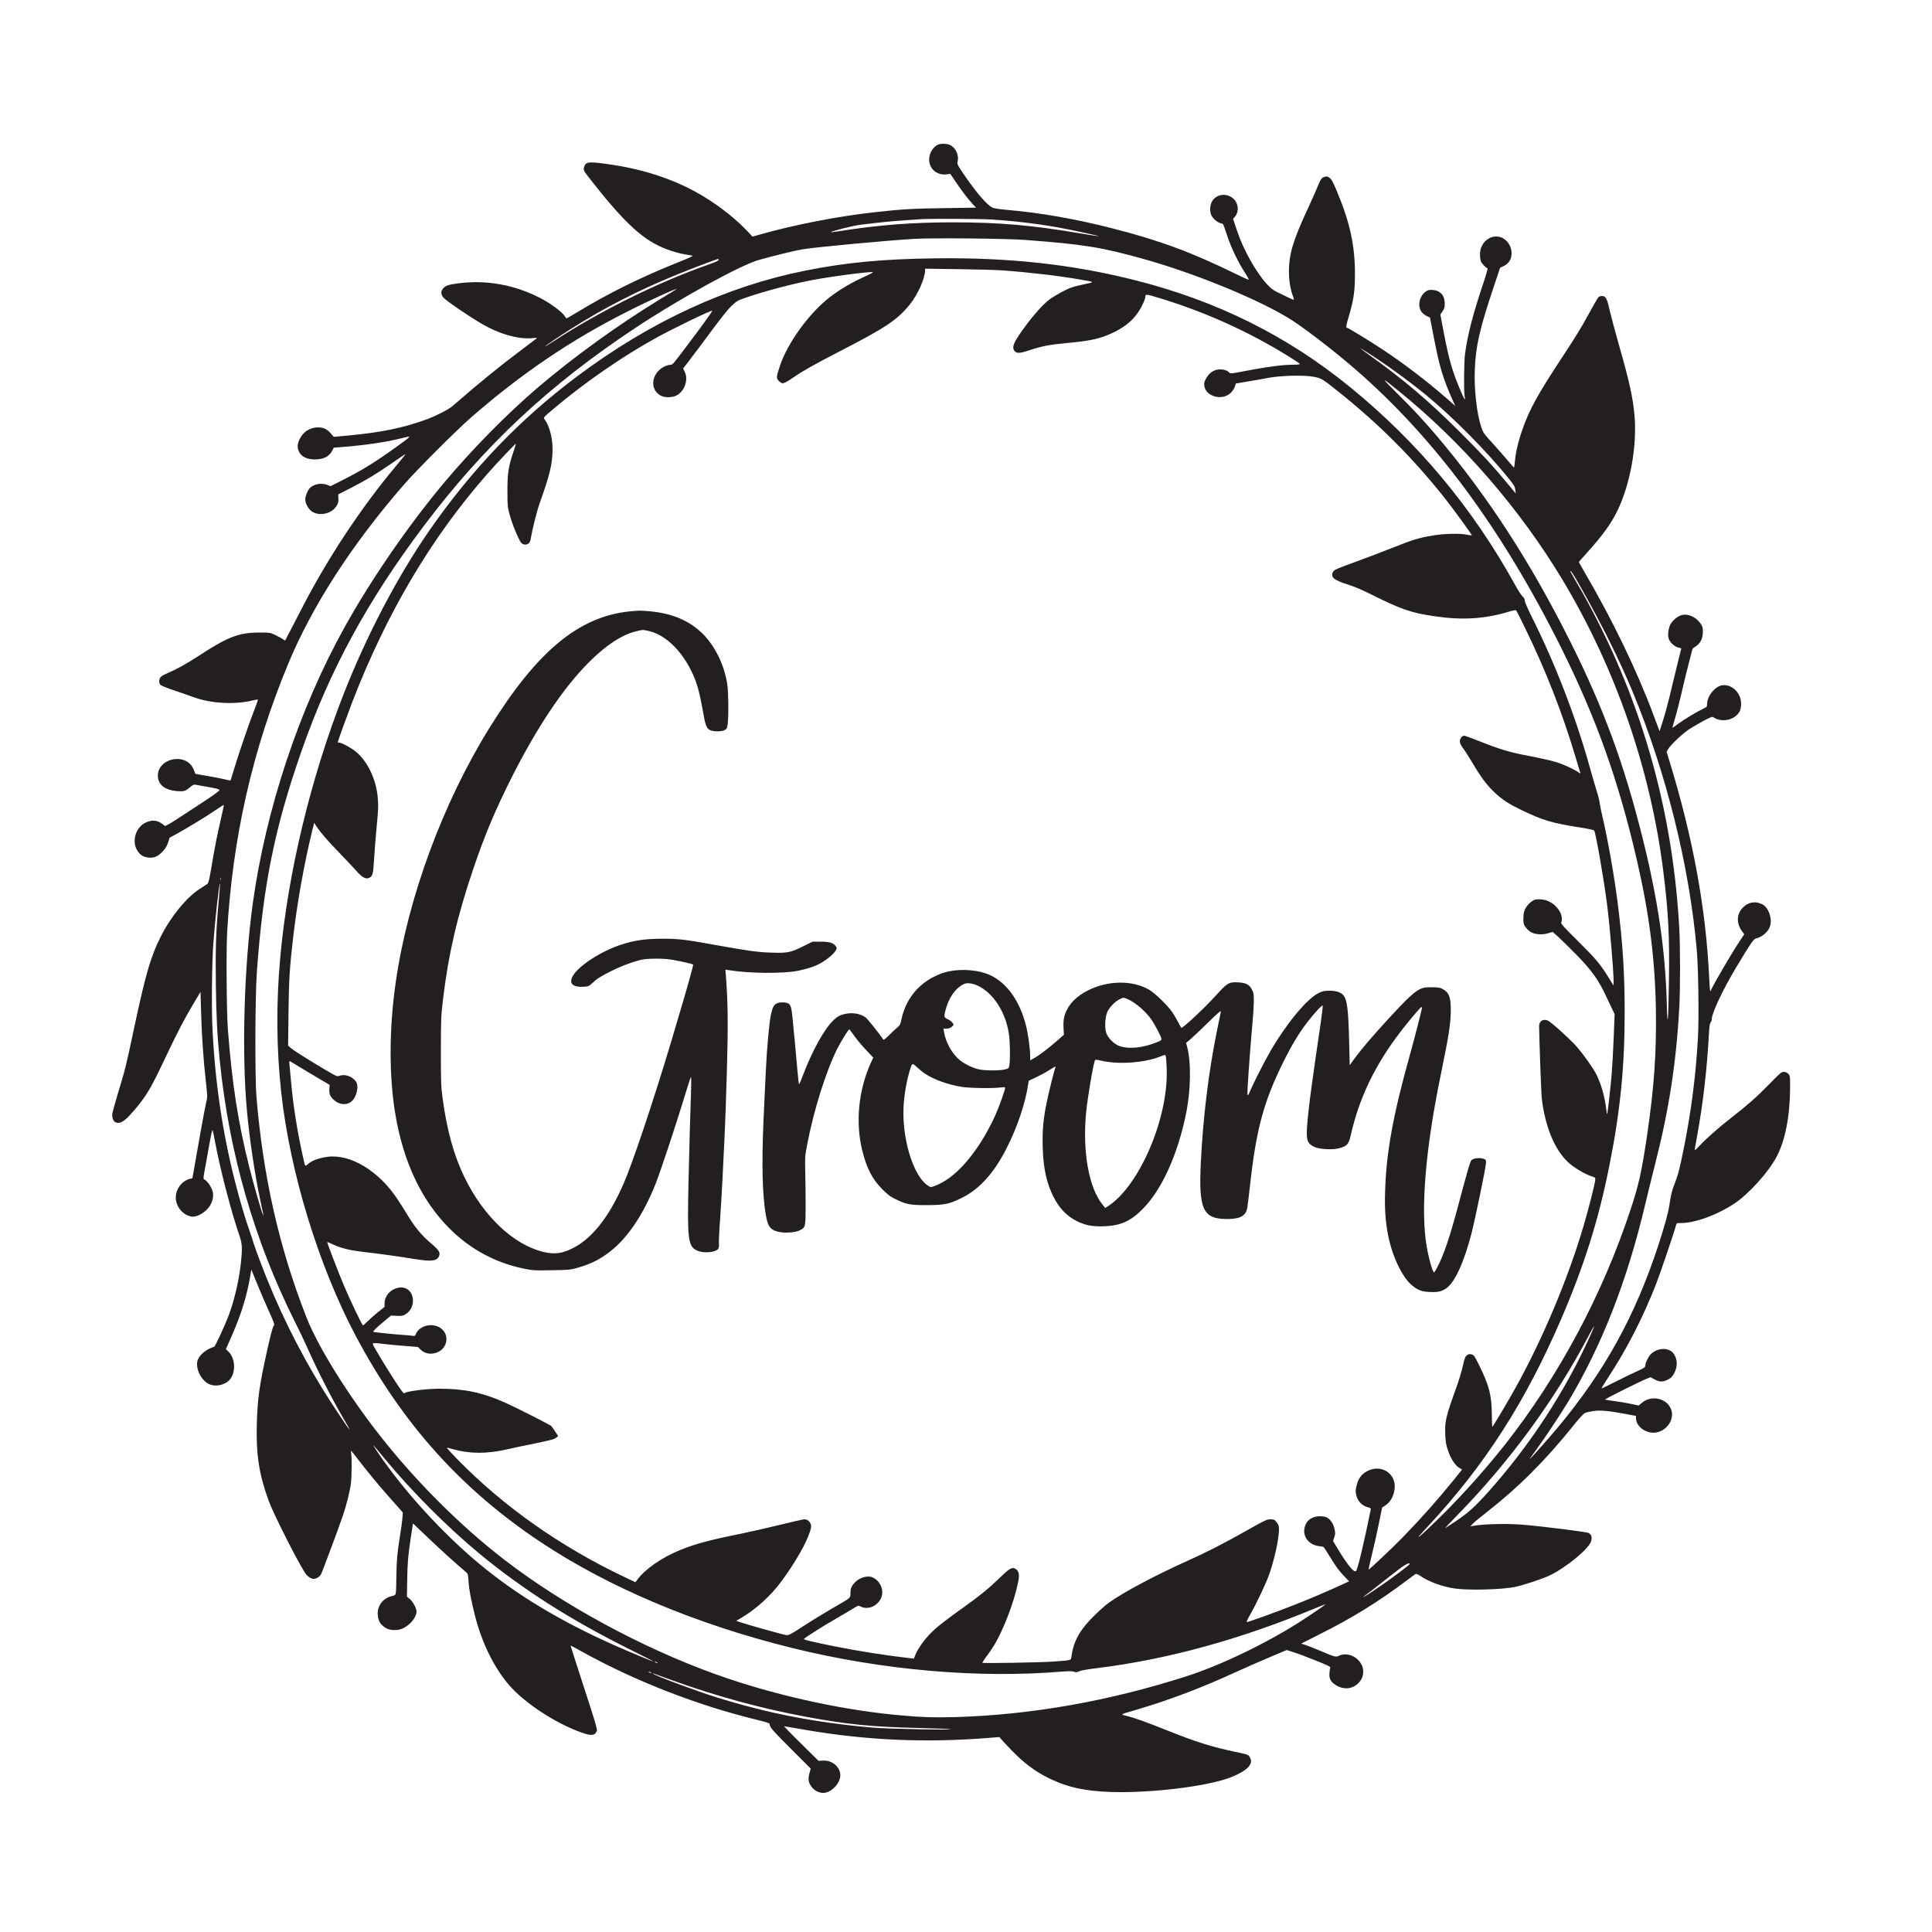 <?xml version="1.0" encoding="utf-8"?>
<!-- Generator: Adobe Illustrator 25.0.1, SVG Export Plug-In . SVG Version: 6.00 Build 0)  -->
<svg version="1.1" id="Layer_1" xmlns="http://www.w3.org/2000/svg" xmlns:xlink="http://www.w3.org/1999/xlink" x="0px" y="0px"
	 viewBox="0 0 2500 2500" style="enable-background:new 0 0 2500 2500;" xml:space="preserve">
<style type="text/css">
	.st0{fill:#231F20;}
</style>
<path transform="translate(0,2500) scale(0.1,-0.1)" class="st0" d="M12140,23129c-35-14-69-48-91-91
	c-79-154,32-316,202-294l46,6l59-87c85-126,163-230,222-294l52-56l-398-6c-423-6-555-13-912-53c-477-52-1060-166-1494-291l-88-25
	l-77,81c-139,146-324,294-531,423c-338,211-742,354-1195,424c-311,47-353,45-375-22c-9-27-8-40,3-63c8-16,104-139,212-273
	c381-467,602-651,905-752c95-31,142-42,264-61c36-6,24-12-205-104c-466-188-878-393-1273-633c-71-43-132-78-135-78s-13,13-23,29
	c-27,49-185,166-308,230c-339,175-695,241-1059,196c-139-17-178-31-209-70s-28-78,9-119c33-38,323-237,483-330
	c235-139,488-211,671-191c40,5,57,4,50-3c-5-5-103-79-216-164c-271-203-530-414-874-713c-51-44-202-122-325-168
	c-301-112-600-174-1028-213l-183-17l-36,42c-48,57-99,81-170,81c-99-1-187-56-232-145c-35-70-38-115-11-171c31-64,103-99,205-99
	c114,1,185,37,225,115l19,37l88,7c320,25,594,65,792,116c138,35,140,38-87-125c-288-206-444-301-741-449l-93-47l-39,15
	c-78,32-182,13-231-41c-28-30-58-105-58-144c0-59,47-138,99-166c100-53,244-17,303,76c24,38,29,55,27,99l-3,54l165,84
	c217,113,329,181,534,323c94,65,171,117,173,116c2-2-54-72-125-157c-443-528-875-1179-1203-1813c-45-88-116-224-157-303l-74-142
	l-29,20c-16,11-59,35-97,53c-67,31-71,32-208,32c-268-1-405-54-795-309c-152-99-274-166-397-219c-34-14-71-35-82-46
	c-27-27-28-82-2-105c11-10,91-42,178-71s202-69,256-89c215-79,532-96,753-40c36,9,68,14,71,11s-22-75-56-160
	c-69-178-200-562-256-752c-21-71-40-132-41-134c-2-2-35,4-74,14c-40,10-142,30-227,44l-155,27l-20,52c-36,96-131,151-243,139
	c-143-15-239-120-220-243c14-97,100-158,237-170c97-8,116-3,174,47c36,31,52,39,73,35c14-3,67-13,116-21c173-30,195-36,195-50
	c0-8-88-72-195-142s-265-174-350-229c-86-56-158-97-161-92c-4,5-27,23-52,39c-62,39-127,40-203,2c-128-65-177-247-99-364
	c35-54,75-78,140-86c73-9,129,16,189,84c35,39,55,73,67,114l18,59l85,46c131,71,383,224,506,308c60,41,111,73,112,72
	c2-2-15-79-36-172c-52-226-85-390-125-635c-27-161-38-207-53-217c-10-7-54-36-98-64c-168-106-373-357-503-614
	c-131-259-198-489-347-1189c-107-504-109-511-205-830c-38-126-72-249-76-272c-7-48,9-98,37-113c58-32,121,7,240,146
	c163,192,215,278,404,677c158,335,253,517,379,727l81,135l7-255c8-298,30-624,62-905c22-196,22-202,4-271c-9-39-43-214-74-390
	c-78-447-103-589-104-590c0-1-15-5-34-8c-18-4-52-20-75-36c-87-64-126-172-97-271c26-90,98-160,185-180c77-17,204,57,254,150
	c41,75,46,144,15,212c-26,55-60,98-92,116c-17,9-17,16,8,149c14,76,40,222,58,323c21,117,35,177,40,165c4-11,17-71,28-134
	c67-363,209-913,325-1249c30-89,32-165,10-354c-25-215-83-462-150-643c-55-147-179-416-194-421c-99-31-185-100-211-168
	c-38-99,37-263,143-314c78-38,189-19,256,42c96,88,93,287-6,381l-30,28l80,181c121,277,195,519,237,776l12,74l73-179
	c40-99,108-258,152-355c78-173,79-176,62-200c-11-14-43-138-78-294c-105-472-129-646-138-980c-10-392,30-646,154-985
	c59-163,358-756,470-933c27-42,76-77,111-77c36,0,80,27,97,60s226,593,281,755c45,131,90,309,104,413c12,92,15,339,4,398
	c-8,46-12,51,101-96c122-157,258-322,384-464c58-65,124-138,145-163l39-45l-6-76c-3-42-18-147-32-232c-35-214-44-325-46-535
	c0-99-4-191-8-205c-5-18-16-26-44-32c-113-23-191-117-189-228c1-93,36-150,117-193c53-27,143-27,205,0c95,43,180,146,180,219
	c0,43-46,129-88,164l-36,29l3,198c3,236,12,340,48,574l27,176l196-186c172-164,373-346,481-436c36-30,36-30,42-130
	c6-99,31-234,82-436c87-348,243-668,436-896c199-235,608-504,947-623c127-45,176-39,196,27c5,16-28,130-103,360
	c-139,428-239,738-237,740c1,1,71-37,156-84c686-379,1477-687,2246-875c157-39,174-45,174-64c0-33,42-81,296-335l235-235l-17-61
	c-20-74-14-116,26-172c36-50,95-81,153-81c89,0,194,94,217,194c26,117-86,232-219,224l-59-3l-158,156c-88,85-188,186-224,223l-65,69
	l35-6c19-3,141-24,270-46c774-131,1533-164,2333-100l147,12l77-84c238-262,421-395,692-505c209-85,461-124,806-124
	c527,0,1180,90,1440,199c201,84,278,168,229,250c-22,37-17,35-189,72c-313,67-504,127-865,271c-274,110-441,170-539,194
	c-88,21-97,15,137,84c415,122,840,284,1277,485c105,48,295,132,423,186l233,98l92-30c51-16,179-64,285-107c151-60,191-80,186-92
	c-4-8-9-40-11-70c-6-73,17-115,86-157c99-60,207-51,284,24c47,45,67,91,67,155c0,150-180,267-314,203c-42-20-46-19-245,65
	c-75,31-160,65-190,75l-53,17l233,118c428,214,764,422,1129,697c58,43,111,82,117,86c8,5,31-5,59-23c111-77,289-142,449-165
	c182-26,610-15,782,21c104,21,354,104,446,148c215,103,511,348,537,445c13,51,4,82-32,104c-22,14-568,83-848,107
	c-210,18-523,10-655-16l-30-6l35,37c19,20,100,87,180,149c402,313,759,669,1117,1116c83,104,134,158,156,168c17,7,67,18,110,24
	c91,12,198,2,410-38l137-26v-29c0-105,121-197,244-187c141,12,251,156,216,284c-44,157-255,212-385,101l-40-34l-110,23
	c-61,13-158,29-217,36c-60,7-108,15-108,19c0,8,464,240,537,268l52,20l43-24c71-39,110-41,173-10c45,21,61,37,85,78
	c50,88,50,186-2,260c-61,86-214,81-300-10c-32-34-67-108-68-143c0-23-12-31-107-74c-60-27-186-88-282-137s-176-87-178-85
	s39,68,91,148c236,360,441,759,614,1198c55,141,229,652,258,760c9,32,13,35,44,34c181-8,482,99,714,253c186,124,438,403,544,602
	c112,211,173,520,176,888c1,158,0,162-23,187c-17,18-35,26-59,26c-30,0-48-15-190-161c-157-161-280-270-486-430
	c-153-118-340-283-413-364c-35-39-63-63-63-55s13,87,30,176c78,427,128,859,155,1346c5,82,11,121,21,129c8,6,14,24,14,40
	c0,78,142,380,312,664c186,311,230,375,258,381c76,15,154,80,181,150c37,97-12,248-94,291c-84,43-169,34-237-25
	c-100-85-109-216-23-329l24-32l-51-77c-104-153-345-565-383-654c-9-20-12,10-19,145c-41,911-211,1841-519,2838l-33,108l19,34
	c26,50,187,202,271,258c40,26,123,74,185,108c88,47,117,58,129,49c104-75,277-39,338,69c25,44,29,126,10,182
	c-45,134-189,203-291,140c-77-47-136-142-137-217c0-37-3-42-37-58c-87-41-256-142-329-196c-43-33-79-58-81-56c-2,1,8,41,22,87
	c32,105,74,271,119,468c19,83,54,222,77,310l41,159l44,30c61,43,88,100,89,184c0,58-4,72-30,110c-65,92-174,136-259,104
	c-49-19-108-71-131-116c-24-47-36-126-25-173c11-52,71-111,127-126l39-11l-57-232c-31-128-76-312-99-408s-61-233-84-303l-41-129
	l-84,224c-213,569-530,1225-880,1822c-44,76-81,141-81,143c0,3,40,48,88,101c222,245,334,400,418,577c162,344,248,829,215,1213
	c-21,244-65,439-211,952c-45,157-95,346-112,420c-32,146-50,180-98,180c-14,0-34-6-43-12c-9-7-69-110-133-228
	c-77-144-187-323-334-545c-321-485-434-691-523-952c-53-152-85-294-94-405c-3-43-9-78-12-77c-3,0-41,42-84,94
	c-43,51-131,151-195,222c-110,119-119,133-145,208c-56,166-94,495-83,740c12,309,62,527,242,1065l85,255l51,25
	c178,87,97,380-104,380c-83,0-163-61-194-149c-17-48-17-134,0-174c12-30,60-80,85-89c5-1-23-100-63-218c-125-372-192-631-228-885
	c-14-99-18-483-5-555c12-65-4-43-57,83c-103,243-146,392-212,735l-46,243l29,41c23,35,28,51,28,103c0,102-58,166-155,173
	c-45,3-61,0-90-20c-83-57-111-190-55-263c15-21,46-45,68-55l41-18l47-244c77-400,119-540,253-841l27-59l-113,99
	c-254,221-545,444-823,628c-171,113-452,285-467,285c-14,0-9,30,31,165c57,194,75,316,74,530c0,368-63,659-227,1054
	c-62,150-76,174-111,197c-20,13-30,14-59,4c-38-12-43-20-114-190c-23-52-62-140-87-195c-137-292-206-472-235-617
	c-37-181-25-399,31-539c10-27,14-49,9-49s-70,30-144,66c-122,59-142,72-200,135c-144,156-309,451-391,700l-49,147l26,30
	c52,63,45,165-17,227c-83,82-223,68-280-29c-29-49-34-126-11-179c17-41,79-96,117-104c16-3,32-10,37-17c5-6,28-72,52-146
	c48-148,142-345,232-482c32-49,52-88,45-88s-82,34-167,76c-566,278-993,436-1595,589c-486,124-928,201-1361,239
	c-106,9-172,20-193,30c-76,40-213,200-373,436c-83,123-84,126-75,165c17,77-25,170-92,205C12258,23142,12183,23146,12140,23129z
	 M12825,22160c315-20,626-58,910-111c152-28,486-101,482-105c-2-2-109,14-238,36c-619,105-1049,143-1644,143c-526,0-957-33-1460-112
	c-66-10-121-18-123-16c-11,10,281,84,377,96c243,30,426,49,576,58c94,7,190,13,215,15C12039,22171,12684,22169,12825,22160z
	 M13255,21896c774-58,1002-95,1560-252c687-193,1542-549,1920-799c202-134,548-402,807-627c1023-888,1889-2058,2652-3585
	c460-921,750-1733,990-2775c158-684,232-1272,243-1913c9-556-22-1011-112-1624c-73-494-109-654-225-1001
	c-363-1089-922-2132-1613-3010c-303-385-680-796-1022-1114c-141-131-134-115,26,57c735,791,1258,1605,1724,2687
	c295,686,479,1270,620,1975c141,706,198,1276,198,1980c1,495-25,907-89,1410c-43,347-130,838-200,1135c-14,58-29,134-34,170
	s-22,106-39,155c-16,50-55,182-86,295c-183,660-447,1344-756,1962c-51,102-89,190-89,207c0,20-9,37-28,53c-15,12-58,79-96,148
	c-545,990-1262,1850-2136,2561c-814,663-1716,1112-2770,1380c-821,209-1646,299-2610,286c-671-9-1143-54-1665-158
	c-1018-202-2013-663-2949-1363c-751-562-1374-1212-1928-2012c-408-590-808-1355-1105-2114c-424-1085-719-2313-817-3405
	c-54-590-49-1184,14-1750c115-1034,485-2241,965-3145c601-1132,1364-1982,2395-2667c884-588,2012-1062,3250-1368
	c1170-288,2409-396,3500-305c85,7,123,6,148-2c27-10,38-9,65,5c21,11,105,26,237,42c896,110,1842,369,2799,766c90,37,160,64,155,60
	c-24-22-224-158-336-229c-449-286-1033-566-1480-708c-998-318-1990-493-2967-523c-286-8-475-2-791,29c-749,74-1603,267-2325,527
	c-951,342-1973,897-2730,1481c-570,440-1137,1006-1606,1602c-414,526-804,1152-952,1530c-353,897-565,1833-649,2865
	c-20,249-17,1281,5,1595c80,1130,230,1874,578,2870c364,1044,851,1941,1580,2910c785,1043,1619,1824,2744,2569
	c559,371,1352,808,1590,876c160,46,477,124,570,139c159,27,1088,114,1445,135C12061,21923,13010,21914,13255,21896z M9300,21636
	c0-8-47-30-122-56c-669-235-1400-597-2015-996c-62-40-113-72-113-69c0,6,180,129,335,227c422,269,889,508,1375,705
	c173,71,516,201,533,202C9297,21650,9300,21644,9300,21636z M12975,21501c365-27,744-72,1025-122c167-29,167-29,43-54
	c-61-12-140-32-175-44c-69-23-212-101-290-158c-94-69-264-268-395-464c-70-105-85-154-60-193c27-41,65-42,185-2
	c173,57,264,75,497,97c268,25,389,48,520,100c192,77,325,176,410,309c46,72,85,158,85,189c0,32,15,33,92,11
	c632-183,1225-447,1777-790c72-45,131-85,131-91c0-5-43-9-98-9c-138,0-346-29-735-104c-57-10-69-10-79,1c-22,27-67,43-121,43
	c-72,0-135-39-177-112c-25-43-30-61-27-95c15-146,235-205,346-94c20,20,42,55,50,77l13,41l157,27c86,14,206,35,266,47
	c163,30,461,37,580,14c105-20,112-24,310-182c526-418,973-864,1384-1381c114-144,362-484,356-490c-2-2-30,2-62,9
	c-93,19-299,14-447-11c-176-30-257-54-518-159c-123-49-331-128-463-176c-270-99-290-107-305-134c-36-67,8-107,180-161
	c91-28,194-72,324-137c375-188,507-233,806-277c361-53,644-36,951,55c82,24,104,28,111,17c5-7,50-96,99-197
	c275-560,494-1118,669-1706c28-93,53-179,57-189c5-18,4-18-23,1c-52,37-188,100-269,126c-82,26-223,57-451,101
	c-174,34-331,82-554,172c-102,41-193,74-203,74c-28,0-57-37-57-73c0-23,12-49,41-87c23-30,79-119,125-196c105-178,181-280,275-370
	c107-102,188-155,361-238c272-131,393-167,751-223c128-20,181-32,187-43c22-43,124-630,165-950c38-305,85-859,85-1010v-44l-61,98
	c-109,178-168,248-399,477c-172,170-226,229-219,240c16,25,10,93-12,134c-54,102-156,167-264,168c-57,1-71-3-107-29
	c-24-16-56-51-72-77c-24-40-30-61-33-125c-3-66-1-82,19-117c13-21,42-53,66-69c54-38,149-47,236-22l57,17l67-59
	c37-33,144-138,237-233c198-201,287-325,385-534c34-72,73-154,87-184l26-54l-12-301c-6-166-18-380-26-476c-17-196-53-511-59-517
	c-2-2-7,24-11,59c-17,159-66,331-130,458c-40,79-159,247-248,351c-78,91-337,326-379,343c-61,26-112-8-112-72c2-192,27-876,35-942
	c43-355,162-647,331-811c76-74,228-165,323-194c37-12,40-15,37-46c-4-48-84-364-147-579c-198-680-535-1483-888-2115
	c-91-164-279-480-295-497c-4-4-8,66-8,155c-2,255-33,375-167,647c-56,113-65,126-95,134c-27,7-38,5-60-11c-22-17-31-38-53-139
	c-15-65-48-177-74-249c-150-417-161-465-153-648c4-89,11-129,35-197c36-105,92-192,144-223l38-23l-100-125c-205-254-425-502-664-748
	c-123-127-434-421-445-421c-3,0,15,84,41,187c25,104,66,284,90,402l43,213l37,24c68,42,114,123,125,218c25,211-196,336-379,215
	c-59-39-93-91-113-172c-15-58-15-76-4-125c16-74,74-135,144-154c42-11,46-15,42-38c-87-426-166-760-188-787c-23-29-99,59-223,261
	l-76,125l16,48c14,41,15,56,4,106c-14,70-58,133-104,153c-45,18-126,18-173-2c-56-23-91-62-108-121c-35-120,49-234,184-250
	c28-3,54-8,59-12c5-3,48-69,94-145c58-96,108-164,160-219l76-79l-96-45c-157-73-433-191-631-268c-210-83-576-215-596-215
	c-7,0,9,36,38,88c87,150,215,422,258,548c79,235,136,530,116,607c-3,14-18,39-32,56c-22,27-32,31-75,31c-45,0-71-12-292-137
	c-315-178-535-290-787-403c-405-182-818-401-1004-534c-95-68-266-234-336-328c-90-119-135-227-155-370c-7-55,7-51-235-69
	c-170-12-920-25-920-15c0,3,24,39,53,79c30,39,70,98,90,130c123,193,269,571,322,836c19,93,10,141-31,168c-45,29-79,11-198-105
	c-144-140-255-232-451-372c-267-190-389-286-464-366c-80-84-160-199-187-270l-18-46l-60,6c-284,32-651,89-961,151
	c-289,58-406,86-403,96c5,13,248,167,408,259c80,46,179,104,221,130c69,44,77,47,100,34c135-73,310,59,283,214
	c-10,60-50,119-100,148c-38,22-54,26-99,22c-68-6-138-47-179-106c-25-35-30-53-31-102c-1-72,14-59-240-205c-93-54-257-154-363-223
	c-186-120-195-124-235-119c-41,6-522,141-601,169l-39,14l70,42c187,110,376,282,511,465c174,233,329,503,373,649c18,58,19,73,9,99
	c-16,37-46,59-82,59c-15,0-152-31-305-69s-393-92-533-121c-397-80-576-129-775-210c-233-95-454-249-551-385l-22-29l-133,63
	c-839,398-1575,917-2178,1535c-73,76-131,139-129,141c2,3,36-4,74-16c218-63,442-64,709-3c61,14,205,45,320,68c256,53,287,61,316,85
	l22,18l-39,59c-21,32-43,64-49,70c-16,17-470,247-606,307c-292,129-522,177-844,177c-160,0-420-32-445-55c-16-14-25-3-127,152
	c-106,161-274,439-288,476c-8,20,18,22,135,7c41-6,159-17,262-25l186-15l34-34c62-62,160-70,245-21c88,52,117,168,61,252
	c-86,131-320,106-371-40c-5-12-14-16-29-13c-13,3-66,7-118,11c-110,6-393,36-399,41c-8,7,41,55,136,134l93,77l72-4c63-3,79-1,113,19
	c157,92,118,349-54,348c-114-1-214-95-215-203v-48l-85-68c-47-38-108-92-136-120c-27-28-53-51-58-51c-11,0-153,296-241,502
	c-68,158-227,571-222,576c2,1,36-13,77-32c99-46,207-73,359-92c270-32,483-61,695-96c226-36,294-26,319,45c15,42-10,78-119,169
	c-107,90-196,198-287,347c-28,48-89,144-135,214c-241,366-612,590-911,547c-111-16-193-46-251-96c-36-30-31-40-66,121
	c-70,315-122,645-149,950c-9,94-18,191-20,218c-3,26-3,47,1,47c3,0,55-31,117-69c61-38,176-107,256-154l145-85l-3-52
	c-5-64,10-100,59-144c65-59,156-71,217-27c75,53,112,205,66,268c-48,65-138,97-209,73c-35-12-38-10-188,78c-234,139-416,254-449,285
	l-30,27l5,423c5,423,15,589,58,957c53,463,140,950,246,1389l28,114l37-56c52-78,140-179,303-347c77-80,169-177,203-216
	c70-81,118-110,159-97c54,18,62,43,73,238c6,99,19,272,30,385c27,286,27,302,18,416c-18,234-130,470-282,596c-61,51-185,118-218,118
	c-10,0-18,2-18,5c0,11,127,361,189,523c447,1155,1025,2130,1756,2960c118,134,356,385,360,380c2-2-14-55-36-118
	c-60-180-74-274-73-500c0-178,2-203,26-290c28-105,72-221,121-320c26-54,38-67,64-74c45-12,80,12,88,61c24,139,83,375,122,482
	c127,353,163,506,163,687c0,152-41,303-105,391c-16,21-12,24,142,153c396,332,869,658,1298,895c233,129,719,364,731,353
	c4-5-156-227-300-417c-231-305-207-278-253-283c-57-7-127-51-163-100c-78-107-57-237,45-295c51-29,142-31,201-4
	c110,50,167,207,113,312l-20,41l56,71c31,40,104,137,163,216c297,400,345,461,408,522s78,70,170,102c227,80,569,172,840,226
	c238,48,772,119,819,109c9-1-41-29-112-60c-155-70-314-163-437-257c-270-205-555-596-655-898c-47-142-48-157-13-193
	c17-16,38-30,47-30c22,0,70,25,140,75c113,79,263,164,576,326c625,321,771,419,934,622c100,124,195,336,195,436v24l428-6
	C12633,21514,12893,21507,12975,21501z M8740,21249c-8-5-100-61-205-125c-530-323-1113-744-1570-1134c-398-339-847-795-1205-1220
	c-467-556-947-1251-1295-1875c-590-1058-1025-2363-1194-3585c-113-819-145-1938-75-2690c33-361,103-829,174-1160
	c17-80,33-156,36-170l4-25l-11,25c-21,49-121,399-174,610c-145,580-221,1069-276,1775c-17,221-23,1020-10,1255
	c69,1225,326,2361,788,3475c310,750,825,1548,1500,2324c163,188,686,711,874,874c653,568,1293,1001,2024,1369
	C8435,21129,8828,21305,8740,21249z M17825,20353c187-124,447-316,620-458c356-292,787-727,1079-1088c67-83,79-104,84-145l5-47
	l-103,125c-195,235-343,395-614,665c-409,408-728,679-1176,1000C17534,20538,17578,20516,17825,20353z M18103,19937
	c820-663,1566-1524,2120-2447c686-1145,1137-2453,1301-3772c64-515,81-835,72-1403c-8-553-19-660-28-295c-19,684-115,1345-314,2140
	c-238,953-502,1672-931,2530c-513,1028-1071,1889-1723,2659c-173,205-311,353-530,570C17861,20127,17865,20130,18103,19937z
	 M20442,17423c278-488,512-958,688-1383c432-1044,729-2239,826-3330c21-238,30-891,15-1145c-29-496-85-933-181-1415
	c-57-282-74-350-123-475c-34-87-44-129-68-285c-14-93-63-267-144-515c-300-911-695-1625-1300-2350c-113-135-353-405-360-405
	c-2,0,38,58,90,129c107,146,311,454,404,608c439,731,768,1575,1001,2563c32,135,92,378,133,540c173,678,269,1300,307,2005
	c13,237,13,782,0,1020c-76,1391-419,2703-1026,3917c-112,225-214,413-326,601c-32,55-58,101-58,103
	C20320,17629,20352,17581,20442,17423z M2857,13618c-3-8-6-5-6,6c-1,11,2,17,5,13C2859,13634,2860,13625,2857,13618z M2831,13354
	c-36-381-44-613-38-1088c6-432,17-659,52-1001c120-1185,446-2317,965-3356c60-118,134-274,165-345c137-308,328-681,495-963
	c33-56,56-100,51-97c-15,9-241,350-343,516c-327,532-591,1071-814,1663c-36,94-72,195-80,222c-7,28-34,109-59,180
	c-57,160-121,380-185,630c-161,629-258,1289-291,1980c-13,263-7,843,11,1090c20,286,76,792,86,782C2848,13565,2841,13469,2831,13354
	z M20579,7719c-325-723-782-1423-1325-2029c-164-183-253-264-404-366c-74-50-142-94-150-99s66,75,165,176
	c673,690,1245,1471,1687,2305c39,74,73,133,75,131S20607,7782,20579,7719z M4970,6134c353-428,814-890,1230-1235
	c568-469,1177-857,1955-1245c171-84,306-154,302-154c-14,0-326,130-517,215c-699,312-1265,654-1745,1055c-477,397-982,953-1309,1440
	C4799,6339,4807,6332,4970,6134z M18240,4761c0-11-224-180-377-284c-129-89-223-149-223-144c0,3,44,37,98,77c53,41,160,124,238,186
	C18162,4745,18240,4793,18240,4761z M8500,3490c8-5,11-10,5-10c-5,0-17,5-25,10s-10,10-5,10C8481,3500,8492,3495,8500,3490z
	 M8420,3360c8-5,11-10,5-10c-5,0-17,5-25,10s-10,10-5,10C8401,3370,8412,3365,8420,3360z M8705,3255c567-205,1158-366,1746-474
	c512-95,837-127,1433-141c226-6,412-13,415-16c12-13-816,5-999,20c-740,64-1366,185-2039,396c-249,78-757,267-810,301
	C8430,3355,8429,3355,8705,3255z M8150,17089c-663-68-1200-515-1818-1510c-603-973-1055-2199-1211-3288c-87-601-88-1220-5-1711
	c106-625,341-1118,704-1480c267-266,594-442,960-516c118-24,138-25,360-21c218,4,242,6,330,31c181,51,304,114,444,227
	c217,175,414,472,567,854c63,158,257,742,369,1110c45,149,86,274,90,278c4,5,6-47,4-115c-14-427-25-824-35-1253
	c-16-727-5-819,104-874c83-42,246-30,281,20c8,13,12,35,9,62c-3,23,4,173,16,332c11,160,25,398,31,530s17,362,25,510
	c8,149,22,540,31,870c17,590,14,881-13,1229l-6,79l39-6c264-44,721-48,908-7c188,40,290,85,400,176c36,30,73,68,81,85
	c15,27,15,33,1,53c-29,45-81,61-197,61h-105l-115-57c-164-83-207-92-414-85c-185,6-299,22-715,97c-414,75-489,83-705,83
	c-222-1-364-22-534-79c-252-84-529-262-613-393c-65-104-11-160,143-149c53,4,64,9,102,45c57,55,115,92,235,152
	c120,61,252,112,365,143c67,18,109,22,227,23c126,0,167-5,313-34c92-19,167-38,167-44c0-15-66-256-121-442c-28-93-66-224-86-290
	c-207-715-502-1620-650-1995c-193-489-435-812-708-945c-137-67-232-79-373-45c-387,93-776,461-1021,965c-138,284-227,605-283,1020
	c-21,156-23,205-23,615c1,420,2,458,28,670c70,587,183,1072,391,1686c148,437,288,770,497,1184c331,655,669,1160,999,1490
	c220,220,426,356,611,401c83,21,89,21,161,5c206-46,412-236,548-506c75-150,109-269,156-535c30-174,45-215,86-239
	c41-25,150-26,195-3c29,15,32,22,40,84c13,106,9,408-6,508c-37,246-156,492-315,651c-170,170-391,265-677,293
	C8291,17101,8273,17101,8150,17089z M12275,12430c-62-13-122-35-193-71c-218-110-368-308-418-553c-13-64-19-74-57-105
	c-23-19-71-64-105-99c-35-36-67-61-70-56c-71,102-210,275-236,292c-76,52-184,65-289,35c-46-13-73-29-118-71
	c-121-112-278-396-404-729c-21-57-41-103-45-103s-12,69-19,153c-7,83-23,262-36,397c-14,135-27,274-30,310c-11,127-24,169-55,185
	c-37,19-113,19-150,0s-53-50-74-143c-22-97-52-431-66-722c-6-129-15-323-20-430c-33-634-31-1049,5-1340c29-233,56-285,163-316
	c79-23,231-16,289,15c76,38,77,43,78,305c0,127-2,326-5,441c-5,200-4,217,24,360c84,443,242,946,388,1240c49,97,146,255,158,255
	c3,0,33-39,67-88c34-48,103-130,153-182l90-95l-30-65c-162-356-203-778-111-1143c58-231,130-367,260-498c70-70,102-94,171-127
	c141-68,188-77,405-76c225,0,290,14,450,93c231,115,415,319,580,642c139,273,246,591,279,829l7,45l86,40c48,22,125,63,171,92
	s86,53,89,53s2-8-2-17c-16-43-88-333-114-464c-42-206-55-361-48-579c9-262,50-449,137-622c76-152,170-251,302-318
	c112-56,202-73,356-68c212,8,342,66,497,222c245,246,451,697,560,1223c65,316,71,674,15,884l-12,44l58,49c33,28,135,125,228,216
	c124,122,167,158,164,140c-3-14-26-128-52-255c-107-525-181-1133-208-1712c-28-590,30-715,332-717c176-1,251,39,270,145
	c5,29,21,160,35,289c80,726,177,1084,430,1595c104,211,199,370,304,508c89,117,197,234,206,225c4-4-9-114-28-245
	c-20-131-48-321-62-423c-15-102-35-246-45-320c-40-279-70-560-70-652c0-115,17-149,95-188c68-34,254-42,340-14c88,27,109,53,135,169
	c109,482,315,909,647,1340c109,141,250,308,264,313c5,2,9-2,9-10c0-19-101-414-160-623c-215-769-303-1254-317-1760
	c-6-226,4-374,38-554c54-279,187-557,316-658c77-61,120-76,224-81c108-5,151,5,216,49c108,74,231,344,328,723
	c41,162,175,807,182,883c5,46,3,52-18,64c-32,17-106,17-145,1c-30-13-34-22-69-140c-20-69-68-245-107-391c-125-476-209-725-301-890
	c-30-53-30-53-43-29c-22,42-63,200-84,323c-79,472-15,1253,180,2200c107,520,131,670,133,845c2,174-22,238-106,283
	c-35,18-58,22-142,22c-89,0-106-3-155-27c-74-37-168-124-402-379c-216-236-348-390-442-518l-61-85l-7,300c-10,419-26,552-76,607
	c-33,38-92,57-178,57c-71,0-89-4-144-31c-151-76-412-392-620-749c-75-130-220-414-260-510c-38-91-43-85-35,45c10,195,44,637,61,815
	c9,91,17,217,18,280c1,104-1,120-24,165c-32,64-77,88-178,93c-119,7-141-6-287-168c-152-168-436-433-449-419c-3,2-21,35-41,73
	c-20,39-55,97-77,130c-57,84-221,243-298,289c-215,125-532,122-790-8c-130-65-224-151-274-252c-38-75-49-135-44-233l5-89l-91-81
	c-110-96-226-184-296-223l-50-28v60c0,91-28,295-56,399c-82,316-247,545-464,645C12668,12448,12453,12467,12275,12430z M12651,12246
	c203-95,362-342,404-624c15-99,19-322,7-402c-7-44-8-45-57-58c-72-19-276-17-349,3c-85,23-176,68-239,119c-97,80-181,230-202,364
	l-7,42h41c28,0,48,7,67,24c28,23,28,24,10,51c-10,15-38,36-62,46c-50,23-52,30-28,122c37,143,116,264,207,317c45,27,59,30,103,26
	C12575,12274,12622,12260,12651,12246z M14586,12074c95-40,226-148,302-252c49-65,142-242,142-268c0-17-26-30-127-65
	c-174-59-350-63-445-12c-72,39-133,111-148,174c-17,72-8,192,19,255c25,57,96,132,156,162C14534,12094,14538,12094,14586,12074z
	 M15085,11333c4-10,9-83,12-163c24-639-355-1522-764-1781l-31-20l-35,43c-179,219-262,693-212,1199c21,207,97,652,116,673
	c4,5,36,2,75-8c216-54,564-30,769,53C15077,11354,15076,11354,15085,11333z M11963,11111c116-79,308-149,487-176
	c102-16,420-20,503-6c26,4,50,4,53,0c7-13-70-234-125-357c-172-380-408-693-637-842c-72-47-168-90-200-90c-9,0-33,14-54,30
	c-169,133-300,543-300,930c0,169,31,375,81,545c31,102,33,104,93,47C11892,11166,11937,11129,11963,11111z"/>
</svg>
